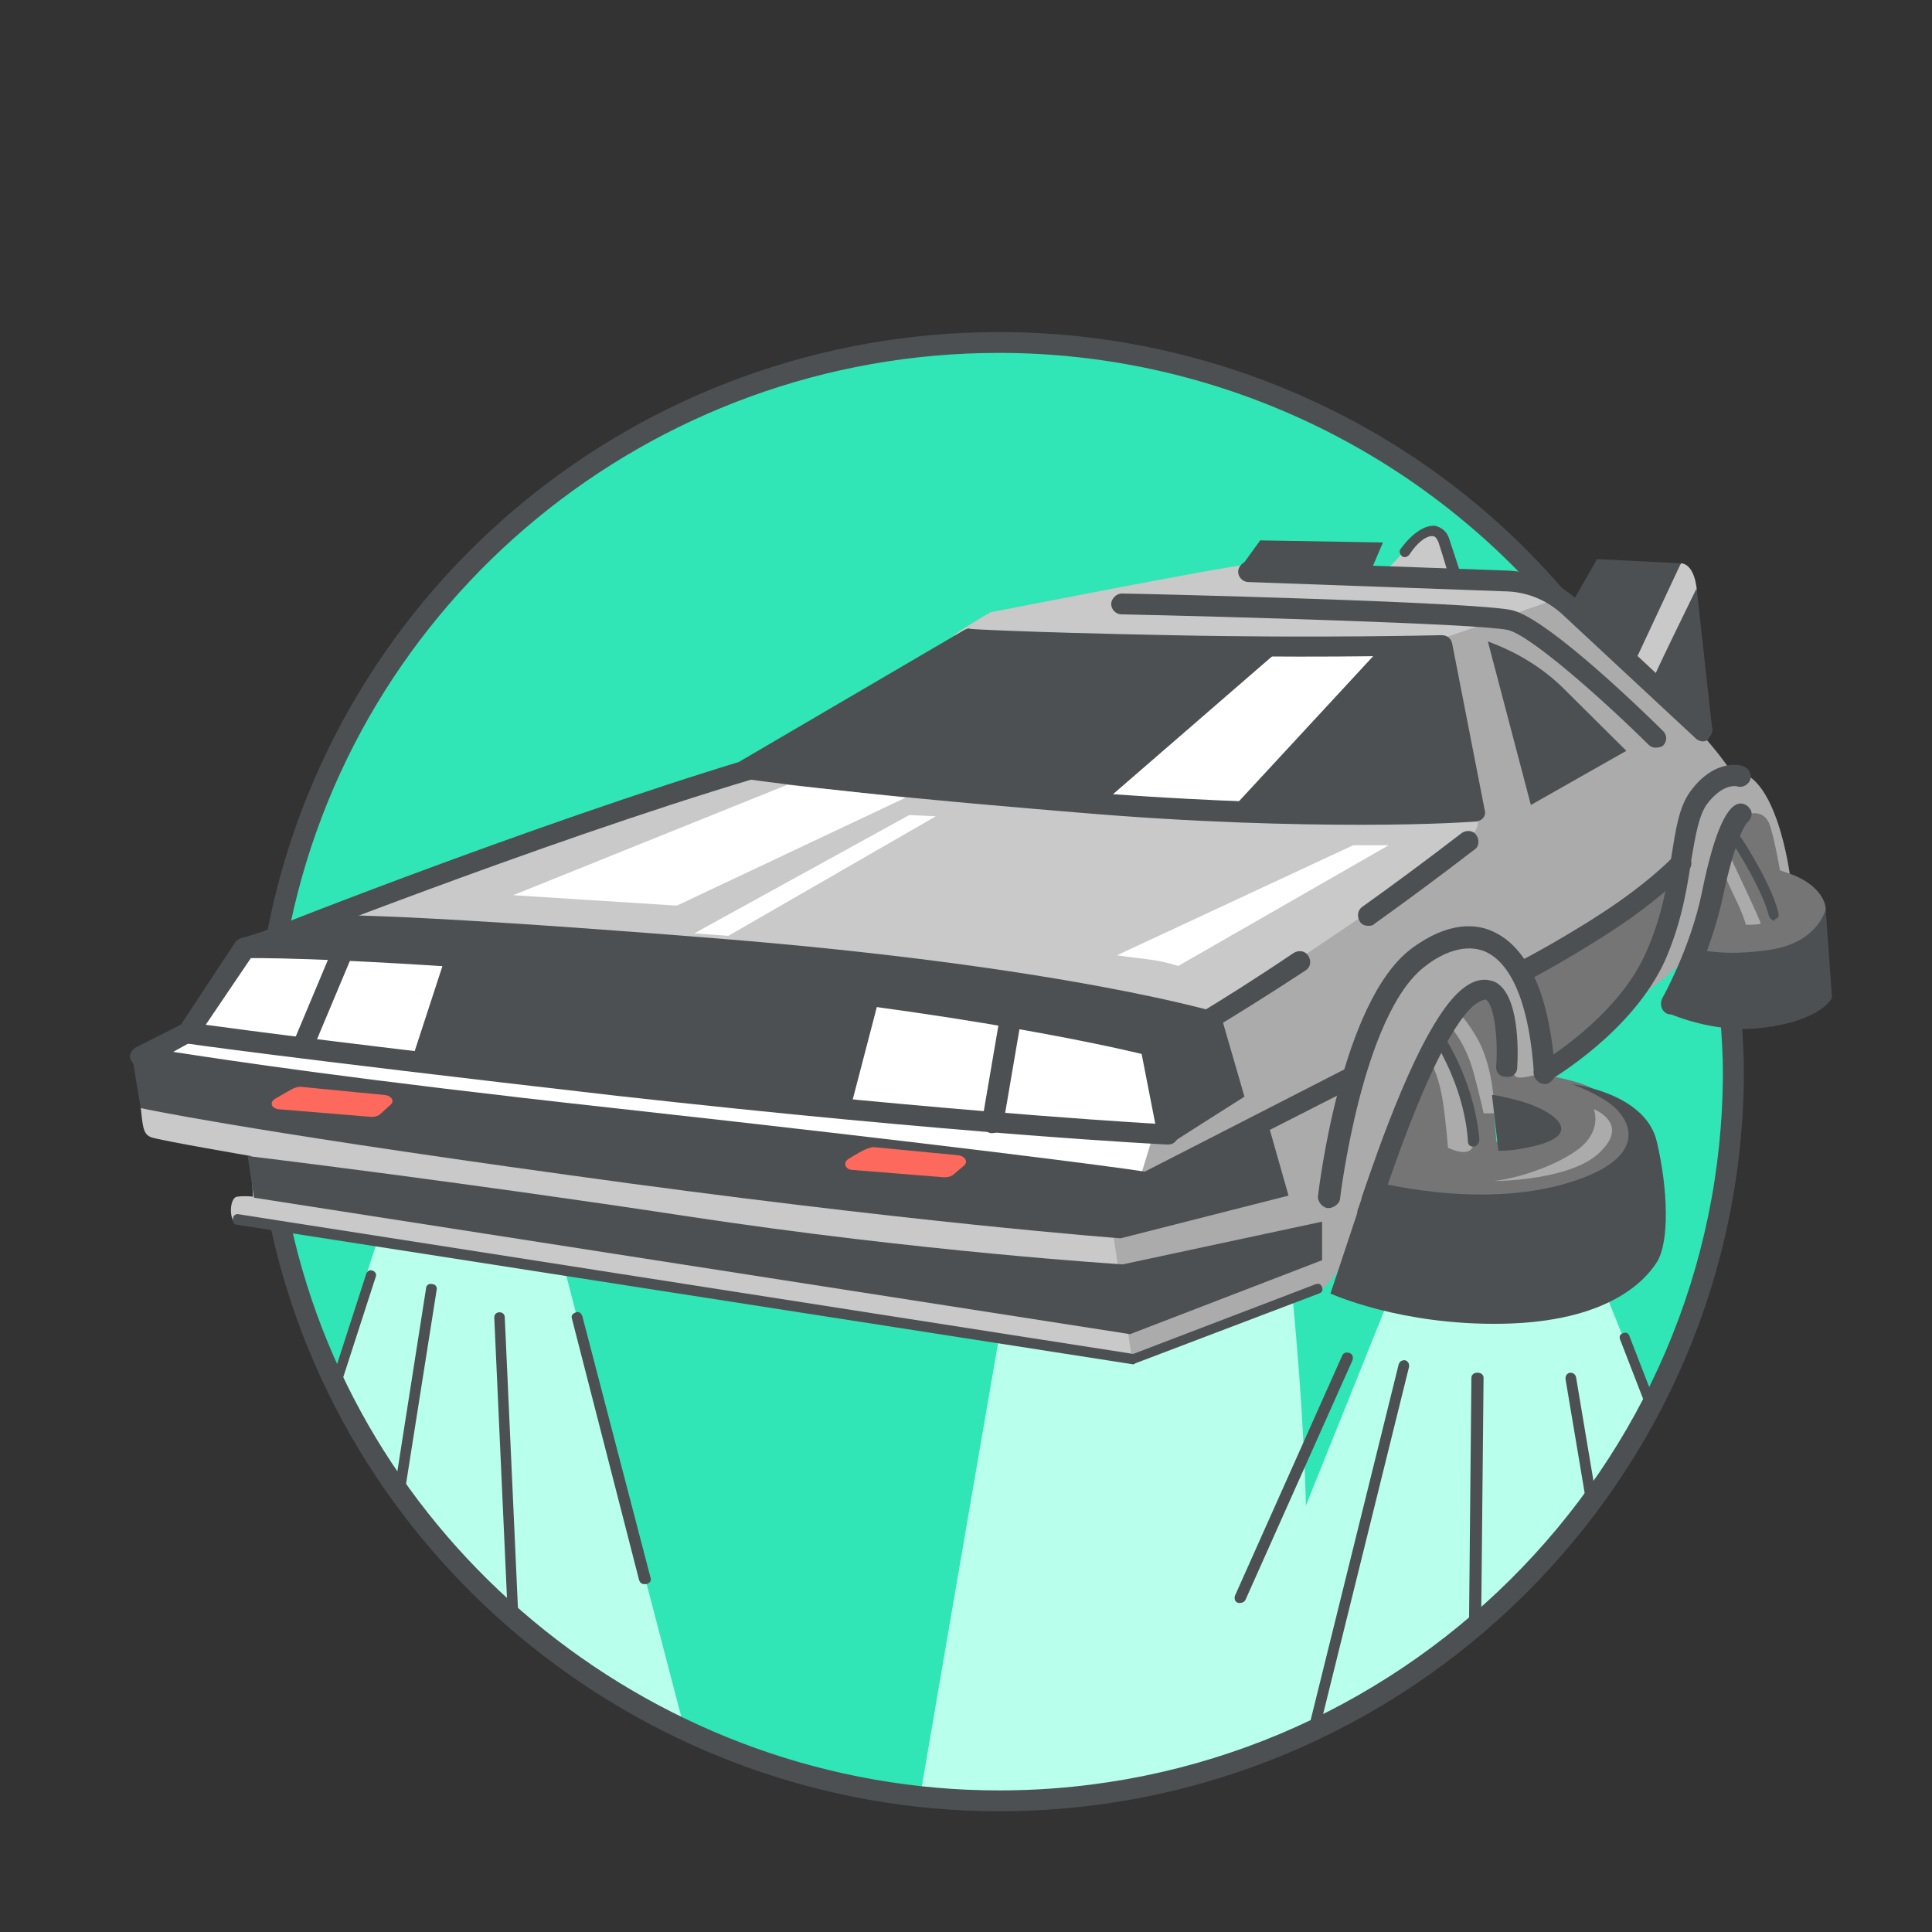 <svg xmlns="http://www.w3.org/2000/svg" width="64" height="64" viewBox="0 0 64 64">
  <rect x="0" y="0" width="64" height="64" fill="#333333" stroke="none"/>
  <g fill="none">
    <rect width="64" height="64" fill="#FFF" fill-opacity="0"/>
    <g transform="translate(4 11)">
      <path fill="#30E6B6" d="M28.882,0.483 C24.121,0.483 19.672,1.829 15.918,4.175 L13.659,5.797 C8.098,10.214 4.553,17.012 4.553,24.638 C4.553,37.992 15.432,48.793 28.882,48.793 C42.333,48.793 53.212,37.992 53.212,24.638 C53.212,11.284 42.298,0.483 28.882,0.483 Z"/>
      <path fill="#B8FFEC" d="M31.837 17.978C31.663 18.151 26.449 48.689 26.449 48.689 26.449 48.689 34.409 49.207 37.849 47.102 41.29 44.997 37.432 20.911 37.432 20.911L31.837 17.978zM14.598 30.642L18.664 46.239C18.664 46.239 13.173 43.341 10.809 40.546 8.446 37.751 6.916 34.956 6.916 34.956L8.654 29.642 14.598 30.642z"/>
      <path fill="#B8FFEC" d="M42.333,31.229 L35.66,47.827 C35.66,47.827 43.237,44.756 46.573,41.201 C49.91,37.647 50.744,35.715 50.744,35.715 L48.867,31.056 L42.333,31.229 Z"/>
      <polygon fill="#FFF" points="23.565 25.673 24.677 21.67 33.957 23.189 34.826 26.536"/>
      <path fill="#FFF" d="M2.607,22.533 C2.537,22.361 4.275,20.394 4.275,20.394 L11.296,20.773 L10.01,24.362 L2.537,23.223 L2.607,22.533 Z"/>
      <path fill="#C9C9C9" d="M0.66,25.673 C0.73,26.294 0.73,26.57 1.008,26.674 C1.286,26.777 4.31,27.295 4.31,27.295 L4.379,28.641 C4.379,28.641 4.136,28.606 3.858,28.641 C3.58,28.675 3.58,29.504 3.858,29.538 C4.136,29.573 33.54,33.989 33.54,33.989 L32.845,28.02 L33.783,28.158 L34.2,26.708 C34.2,26.708 13.103,24.707 9.662,24.155 C6.221,23.603 2.259,23.051 2.19,23.085 C2.12,23.12 0.799,23.982 0.799,23.982 L0.66,25.673 Z"/>
      <path fill="#FFF" d="M1.112,23.741 L2.885,23.12 C2.885,23.12 14.493,24.811 18.316,25.259 C22.14,25.708 34.478,26.57 34.478,26.57 C34.478,26.57 34.895,26.812 34.478,27.468 C34.061,28.123 33.331,28.123 33.331,28.123 C33.331,28.123 7.368,25.328 7.264,25.294 C7.16,25.259 0.938,24.086 0.938,24.086 L1.112,23.741 Z"/>
      <path fill="#C9C9C9" d="M49.771 10.87C50.466 9.455 51.682 7.661 51.682 7.661 51.682 7.661 52.099 7.626 52.204 8.489 52.308 9.351 51.022 11.905 51.022 11.905L49.771 10.87zM41.673 8.109C42.437 7.454 42.785 6.832 43.202 6.66 43.654 6.487 43.793 6.97 43.932 7.454 44.071 7.937 44.384 8.247 44.384 8.247L41.812 8.075 41.673 8.075 41.673 8.109z"/>
      <path fill="#C9C9C9" d="M27.596,10.042 C28.083,9.696 28.813,9.282 28.813,9.282 C28.813,9.282 36.737,7.73 37.154,7.73 C37.571,7.73 46.399,8.109 46.99,8.454 C47.616,8.799 47.477,8.868 47.477,8.868 C47.477,8.868 43.654,10.352 43.584,10.352 C43.515,10.352 27.596,10.042 27.596,10.042 Z"/>
      <path fill="#FFF" d="M32.184,15.321 L37.537,10.352 L42.715,10.594 L38.684,15.321 C38.684,15.321 36.876,15.908 36.737,15.908 C36.633,15.873 32.601,15.666 32.601,15.666 L32.184,15.321 Z"/>
      <path fill="#757575" d="M41.812,27.916 C41.951,27.226 42.402,26.605 42.402,26.605 C42.402,26.605 45.287,26.846 46.26,26.846 C47.199,26.846 45.635,25.673 45.079,25.466 C44.523,25.259 44.731,24.707 44.974,24.535 C45.218,24.362 47.929,24.535 48.867,25.121 C49.805,25.708 51.091,27.192 50.57,28.192 C50.049,29.193 45.809,31.367 45.809,31.367 C45.809,31.367 42.541,30.504 42.298,30.021 C42.055,29.538 42.298,29.814 42.298,29.814 L41.812,27.916 Z"/>
      <path fill="#757575" d="M45.635,24.535 C45.635,24.535 46.017,23.913 45.913,22.74 C45.809,21.567 45.113,21.498 44.14,22.533 C43.167,23.568 42.472,25.363 41.812,27.019 L42.507,26.846 C43.167,27.192 45.6,27.157 45.6,27.157 L45.391,24.673 L45.635,24.535 Z"/>
      <path fill="#ABABAB" d="M43.932 22.878C44.384 23.361 44.662 23.948 44.835 24.604 45.009 25.259 45.148 25.88 45.148 25.88L45.496 25.88C45.496 25.88 45.53 24.535 44.974 23.465 44.384 22.43 44.175 22.499 44.175 22.499L43.932 22.878zM43.306 24.017C43.515 24.362 43.688 24.811 43.793 25.466 43.897 26.122 43.966 27.019 43.966 27.019 43.966 27.019 44.974 27.537 44.801 26.605 44.627 25.673 43.758 23.396 43.619 23.43 43.48 23.43 43.306 24.017 43.306 24.017z"/>
      <path fill="#ABABAB" d="M35.486,23.12 L36.39,25.225 L35.034,26.191 L34.2,26.605 L33.713,28.192 L32.845,29.676 L33.505,34.058 L39.066,31.954 C39.066,31.954 39.761,32.023 40.317,31.091 C40.873,30.159 43.098,23.879 43.932,22.947 C44.766,22.015 45.67,21.636 45.913,23.12 C46.156,24.604 45.982,24.776 46.573,24.673 C47.164,24.569 48.172,24.224 49.284,22.947 C50.362,21.636 51.613,21.601 52.412,19.669 C53.212,17.737 52.864,17.668 53.212,16.943 C53.559,16.218 53.038,16.563 53.698,17.115 C54.324,17.668 54.324,18.082 54.324,18.082 L55.297,18.013 C55.297,18.013 54.845,14.424 53.351,14.562 C53.351,14.562 52.76,13.63 51.682,12.63 C49.84,10.87 47.303,8.937 47.303,8.937 L43.793,10.145 L44.905,16.287 L35.486,23.12 Z"/>
      <path fill="#757575" d="M53.455 16.322C53.872 15.804 54.463 15.804 54.637 16.356 54.81 16.908 54.984 17.944 54.984 17.944L54.22 17.737 53.455 16.322zM46.26 21.291L51.578 17.633C51.578 17.633 51.404 19.393 50.813 20.773 50.223 22.154 48.207 23.81 47.72 24.12 47.234 24.396 47.199 23.568 47.06 23.016 46.921 22.464 46.26 21.291 46.26 21.291z"/>
      <path fill="#757575" d="M52.134,20.566 C52.134,20.566 54.289,20.911 55.158,20.566 C56.027,20.221 56.479,19.393 56.479,19.117 C56.479,18.806 56.166,18.254 55.297,17.944 C54.428,17.633 54.046,17.633 54.046,17.633 C54.046,17.633 54.428,18.461 54.671,18.979 C54.915,19.496 54.498,19.635 53.837,19.635 C53.177,19.635 52.655,19.531 52.655,19.531 L52.134,20.566 Z"/>
      <path fill="#757575" d="M52.655,18.841 C53.073,17.219 53.212,16.184 53.941,17.357 C54.671,18.53 55.401,19.704 54.324,19.945 C53.212,20.221 52.516,19.773 52.516,19.773 L52.655,18.841 Z"/>
      <path fill="#ABABAB" d="M53.003,17.633 C53.003,17.633 53.073,17.909 53.455,18.703 C53.733,19.255 53.837,19.635 53.837,19.635 C53.837,19.635 54.254,19.635 54.324,19.6 C54.359,19.565 53.316,17.392 53.212,17.15 C53.107,16.908 53.003,17.633 53.003,17.633 Z"/>
      <path fill="#C9C9C9" d="M7.681,19.082 C9.662,18.323 22.279,14.079 22.279,14.079 C22.279,14.079 25.754,14.907 30.238,15.528 C34.721,16.149 44.245,15.908 44.245,15.908 C44.245,15.908 45.982,15.873 44.036,17.323 C42.09,18.772 35.486,23.12 35.486,23.12 C35.486,23.12 26.206,20.601 18.455,20.049 C10.705,19.496 6.152,19.669 6.152,19.669 L7.681,19.082 Z"/>
      <path fill="#4D5052" d="M29.091 49C17.552 49 7.403 40.891 4.97 29.676 4.935 29.504 5.213 29.676 5.387 29.642 5.561 29.607 5.63 29.538 5.63 29.538 7.994 40.408 17.865 48.31 29.091 48.31 42.298 48.31 53.073 37.613 53.073 24.5 53.073 23.982 53.038 23.43 53.003 22.913 53.003 22.706 53.142 22.568 53.316 22.533 53.524 22.533 53.663 22.671 53.698 22.844 53.733 23.396 53.768 23.948 53.768 24.465 53.768 37.992 42.68 49 29.091 49zM5.179 20.394C5.144 20.394 5.144 20.394 5.109 20.394 4.935 20.359 4.796 20.187 4.831 19.98 7.021 8.385 17.204 0 29.091 0 36.112 0 42.82 2.968 47.477 8.178 47.651 8.385 47.859 8.592 48.033 8.799 48.172 8.937 48.137 9.179 47.998 9.282 47.859 9.42 47.859 9.213 47.72 9.075 47.546 8.868 47.129 8.834 46.955 8.627 42.402 3.589 35.903.69 29.091.69 17.552.69 7.646 8.868 5.526 20.083 5.491 20.256 5.318 20.394 5.179 20.394z"/>
      <g fill="#4D5052" transform="translate(0 6.211)">
        <path d="M34.687 20.704C34.687 20.704 34.687 20.704 34.687 20.704 34.617 20.704 27.77 20.359 16.37 19.082 4.97 17.771 2.19 17.357 2.19 17.357 2.085 17.323 1.981 17.254 1.912 17.15 1.877 17.046 1.877 16.908 1.946 16.805L3.788 14.01C3.858 13.906 3.962 13.872 4.066 13.837 4.171 13.837 6.534 13.699 16.822 14.562 27.979 15.459 34.13 17.046 34.2 17.081 34.339 17.115 34.443 17.219 34.443 17.357L35.034 20.29C35.069 20.394 35.034 20.497 34.965 20.566 34.895 20.67 34.791 20.704 34.687 20.704zM2.815 16.736C4.066 16.908 7.716 17.392 16.44 18.392 26.171 19.496 32.566 19.911 34.27 20.014L33.818 17.702C32.671 17.426 26.727 16.08 16.787 15.252 8.029 14.527 5.005 14.527 4.31 14.527L2.815 16.736zM41.116 10.111C38.857 10.111 35.625 10.042 31.593 9.696 23.217 9.006 20.784 8.592 20.68 8.592 20.541 8.558 20.437 8.454 20.402 8.316 20.367 8.178 20.437 8.04 20.576 7.971L27.944 3.658C28.013 3.623 28.083 3.589 28.152 3.623 28.152 3.623 29.577 3.727 34.756 3.83 39.657 3.934 43.723 3.83 43.758 3.83 43.932 3.83 44.071 3.934 44.105 4.106L45.183 9.627C45.218 9.731 45.183 9.835 45.113 9.904 45.044 9.973 44.94 10.007 44.835 10.007 44.801 10.007 43.515 10.111 41.116 10.111zM21.757 8.04C23.113 8.213 26.067 8.558 31.628 9.006 38.614 9.558 43.098 9.42 44.384 9.351L43.445 4.486C42.437 4.52 38.857 4.589 34.687 4.486 30.238 4.382 28.57 4.313 28.187 4.279L21.757 8.04z"/>
        <g transform="translate(20.506 3.796)">
          <path d="M18.004.414C16.857.414 15.536.38 14.18.38 8.932.242 7.577.173 7.577.173L.209 4.451C.209 4.451 2.641 4.865 11.087 5.556 11.4 5.59 11.678 5.59 11.991 5.625L18.004.414zM23.217.345C23.217.345 22.522.38 21.305.38L16.231 5.866C21.41 6.073 24.26 5.866 24.26 5.866L23.217.345z"/>
        </g>
        <path d="M33.991,22.292 C33.991,22.292 33.957,22.292 33.957,22.292 C33.887,22.292 28.083,21.498 16.266,20.187 C4.449,18.875 0.626,18.151 0.591,18.116 C0.452,18.082 0.348,17.978 0.313,17.84 C0.278,17.702 0.382,17.564 0.487,17.495 L2.051,16.701 C2.224,16.598 2.433,16.667 2.502,16.839 C2.572,17.012 2.537,17.219 2.363,17.288 L1.738,17.633 C3.51,17.909 7.855,18.565 16.335,19.496 C27.284,20.704 33.088,21.463 33.922,21.601 L40.456,18.254 C40.63,18.151 40.838,18.22 40.908,18.392 C41.012,18.565 40.943,18.772 40.769,18.841 L34.13,22.223 C34.096,22.292 34.026,22.292 33.991,22.292 Z"/>
        <path d="M0.382,17.806 L0.66,19.496 C0.66,19.496 3.788,20.187 14.771,21.705 C26.137,23.292 33.123,23.81 33.123,23.81 L38.684,22.395 L37.988,19.945 L33.991,21.981 C33.991,21.981 18.664,20.152 15.223,19.738 C11.782,19.324 0.382,17.806 0.382,17.806 Z"/>
        <path d="M34.895,20.601 C35.208,20.394 37.224,19.117 37.224,19.117 L36.424,16.356 C36.424,16.356 31.35,14.804 19.707,13.872 C8.063,12.94 6.36,13.113 6.36,13.113 L3.893,13.906 C3.893,13.906 10.635,14.424 18.455,15.011 C26.276,15.597 34.096,17.357 34.096,17.357 L34.895,20.601 Z"/>
        <path d="M28.882 20.325C28.848 20.325 28.848 20.325 28.813 20.325 28.639 20.29 28.5 20.118 28.535 19.911L29.16 16.253C29.195 16.08 29.369 15.942 29.577 15.977 29.751 16.011 29.89 16.184 29.855 16.391L29.23 20.049C29.195 20.187 29.056 20.325 28.882 20.325zM6.013 17.84C5.978 17.84 5.909 17.84 5.874 17.806 5.7 17.737 5.596 17.53 5.7 17.357L7.09 14.044C7.16 13.872 7.368 13.768 7.542 13.872 7.716 13.941 7.82 14.148 7.716 14.32L6.326 17.633C6.291 17.771 6.152 17.84 6.013 17.84zM9.627 17.944L10.844 14.217 25.163 15.701 24.155 19.565C24.155 19.565 19.533 19.117 15.675 18.668 11.817 18.22 9.627 17.944 9.627 17.944zM4.205 14.562C4.066 14.562 3.927 14.493 3.893 14.355 3.823 14.182 3.893 13.975 4.101 13.906 4.171 13.837 13.59 10.111 20.784 7.937 20.958 7.868 21.166 7.971 21.201 8.178 21.271 8.351 21.166 8.558 20.958 8.592 13.798 10.732 4.414 14.458 4.31 14.493 4.275 14.527 4.24 14.562 4.205 14.562zM41.325 13.458C41.221 13.458 41.116 13.423 41.047 13.32 40.943 13.147 40.977 12.94 41.116 12.837 42.229 12.043 43.341 11.215 44.418 10.387 44.557 10.283 44.801 10.283 44.905 10.456 45.009 10.594 45.009 10.835 44.835 10.939 43.758 11.767 42.646 12.595 41.534 13.389 41.464 13.458 41.395 13.458 41.325 13.458zM34.582 17.771C34.443 17.771 34.339 17.702 34.27 17.599 34.165 17.426 34.235 17.219 34.409 17.115 34.443 17.115 36.251 16.115 38.857 14.355 39.031 14.251 39.24 14.286 39.344 14.458 39.448 14.631 39.413 14.838 39.24 14.942 36.563 16.701 34.756 17.702 34.721 17.737 34.687 17.771 34.652 17.771 34.582 17.771zM40.004 22.809C40.004 22.809 39.97 22.809 39.97 22.809 39.796 22.775 39.657 22.602 39.657 22.43 39.691 22.154 40.421 15.977 42.75 14.217 44.001 13.285 44.94 13.389 45.496 13.665 46.295 14.044 47.303 15.149 47.512 18.323 47.512 18.53 47.373 18.668 47.199 18.703 46.99 18.703 46.851 18.565 46.816 18.392 46.677 16.184 46.121 14.735 45.218 14.32 44.523 14.01 43.723 14.389 43.202 14.804 41.116 16.391 40.387 22.499 40.387 22.533 40.352 22.671 40.178 22.809 40.004 22.809zM46.712 9.455L45.287 4.037C46.226 4.382 47.095 4.9 47.79 5.59L49.875 7.661 46.712 9.455z"/>
        <path d="M50.848 7.557C50.744 7.557 50.674 7.523 50.605 7.454 49.215 6.073 46.712 3.83 45.948 3.658 45.009 3.451 36.424 3.209 33.157 3.14 32.949 3.14 32.81 2.968 32.81 2.795 32.81 2.623 32.984 2.45 33.157 2.45 33.157 2.45 33.157 2.45 33.157 2.45 33.644 2.45 44.905 2.726 46.087 3.002 47.303 3.278 50.709 6.625 51.091 7.005 51.23 7.143 51.23 7.35 51.091 7.488 51.057 7.523 50.952 7.557 50.848 7.557zM46.573 15.252C46.434 15.252 46.33 15.183 46.26 15.08 46.156 14.907 46.226 14.7 46.399 14.596 46.434 14.596 48.241 13.63 49.666 12.63 50.744 11.87 51.439 11.18 51.439 11.146 51.578 11.008 51.787 11.008 51.926 11.146 52.065 11.284 52.065 11.491 51.926 11.629 51.891 11.663 51.161 12.388 50.049 13.182 48.589 14.217 46.782 15.183 46.712 15.218 46.677 15.252 46.608 15.252 46.573 15.252z"/>
        <path d="M47.164 18.668C47.06 18.668 46.921 18.599 46.851 18.496 46.747 18.323 46.816 18.116 46.99 18.013 47.025 18.013 49.597 16.494 50.535 14.32 51.057 13.147 51.23 12.077 51.37 11.146 51.509 10.283 51.613 9.524 51.995 9.006 52.829 7.868 53.733 8.144 53.768 8.178 53.941 8.247 54.046 8.454 53.976 8.627 53.907 8.799 53.698 8.903 53.524 8.834 53.524 8.834 53.073 8.73 52.551 9.42 52.273 9.8 52.169 10.456 52.03 11.249 51.891 12.181 51.717 13.32 51.161 14.596 50.084 16.977 47.407 18.53 47.303 18.599 47.268 18.634 47.199 18.668 47.164 18.668zM52.412 7.35C52.343 7.35 52.238 7.315 52.169 7.246L47.755 3.14C47.268 2.692 46.643 2.415 45.948 2.381L37.363 2.07C37.154 2.07 37.015 1.898 37.015 1.725 37.015 1.553 37.189 1.38 37.363 1.38L45.948 1.691C46.782 1.725 47.581 2.07 48.207 2.623L52.621 6.729C52.76 6.867 52.76 7.074 52.621 7.212 52.586 7.315 52.482 7.35 52.412 7.35z"/>
        <polygon points="47.998 2.899 48.902 1.311 51.682 1.449 50.084 4.865"/>
        <path d="M50.709,5.418 C50.674,5.383 52.204,2.277 52.204,2.277 L52.725,7.005 L50.709,5.418 Z"/>
        <polygon points="37.085 1.76 37.12 1.553 37.745 .69 41.812 .759 41.325 1.898"/>
        <path d="M51.37 16.391C51.3 16.391 51.265 16.391 51.196 16.356 51.022 16.253 50.987 16.046 51.057 15.873 51.057 15.873 51.995 14.217 52.377 12.354 52.829 10.111 53.246 9.593 53.49 9.455 53.663 9.351 53.872 9.42 53.976 9.593 54.08 9.731 54.011 9.938 53.872 10.042 53.837 10.076 53.49 10.525 53.073 12.492 52.655 14.458 51.717 16.149 51.648 16.218 51.613 16.322 51.509 16.391 51.37 16.391zM41.325 23.258C41.255 23.258 41.221 23.258 41.151 23.223 40.977 23.154 40.908 22.947 41.012 22.775 41.012 22.74 41.082 22.602 41.116 22.43 41.603 21.015 43.028 16.77 44.384 15.597 44.905 15.149 45.287 15.218 45.53 15.321 46.33 15.735 46.295 17.599 46.26 18.151 46.26 18.358 46.087 18.496 45.878 18.461 45.67 18.461 45.53 18.289 45.565 18.082 45.635 17.046 45.461 16.011 45.218 15.908 45.183 15.908 45.079 15.908 44.835 16.08 44.036 16.77 42.993 18.979 41.777 22.602 41.673 22.913 41.638 22.982 41.638 23.016 41.568 23.189 41.429 23.258 41.325 23.258zM4.205 21.084C4.205 21.084 11.087 21.912 18.803 23.085 26.519 24.258 33.192 24.673 33.192 24.673L39.796 23.258 39.796 24.535 33.435 26.985 4.414 22.464 4.205 21.084z"/>
        <path d="M41.325,21.877 C41.325,21.877 44.974,22.913 48.033,21.946 C50.779,21.084 50.014,19.738 49.145,19.22 C48.589,18.875 48.068,18.703 48.068,18.703 C48.068,18.703 50.501,18.979 50.883,20.601 C51.265,22.223 51.3,23.948 50.883,24.604 C50.466,25.259 49.215,26.57 45.809,26.639 C42.402,26.708 40.074,25.639 40.074,25.639 L41.325,21.877 Z"/>
        <path d="M45.635 20.911C45.948 20.911 46.26 20.877 46.573 20.808 48.728 20.394 47.373 19.531 46.33 19.255 45.287 18.979 45.426 19.082 45.426 19.082L45.635 20.911zM52.204 14.217C52.204 14.217 53.038 14.493 54.637 14.251 56.235 14.01 56.479 12.906 56.479 12.906L56.687 15.839C56.687 15.839 56.374 16.598 54.359 16.839 52.725 17.046 51.196 16.322 51.196 16.322L52.204 14.217zM54.776 13.285C54.706 13.285 54.637 13.216 54.602 13.147 54.359 12.146 53.212 10.421 53.177 10.387 53.107 10.318 53.142 10.214 53.212 10.145 53.281 10.076 53.385 10.111 53.455 10.18 53.49 10.249 54.671 11.974 54.915 13.044 54.949 13.147 54.88 13.216 54.776 13.251 54.81 13.285 54.81 13.285 54.776 13.285zM44.801 20.773C44.696 20.773 44.627 20.704 44.627 20.601 44.523 18.91 43.654 17.53 43.654 17.495 43.619 17.426 43.619 17.323 43.723 17.254 43.793 17.219 43.897 17.219 43.966 17.323 44.001 17.392 44.87 18.806 45.009 20.566 44.974 20.704 44.905 20.773 44.801 20.773 44.801 20.773 44.801 20.773 44.801 20.773zM33.54 27.985C33.505 27.985 33.505 27.985 33.54 27.985L3.858 23.361C3.754 23.361 3.684 23.258 3.719 23.154 3.719 23.051 3.823 22.982 3.927 23.016L33.54 27.64 39.587 25.328C39.691 25.294 39.761 25.328 39.796 25.432 39.83 25.535 39.796 25.604 39.691 25.639L33.609 27.951C33.574 27.985 33.54 27.985 33.54 27.985zM44.245 2.277C44.175 2.277 44.105 2.243 44.071 2.139 44.071 2.139 43.827 1.277 43.654.759 43.584.587 43.515.552 43.48.552 43.306.518 42.993.69 42.68 1.173 42.611 1.242 42.507 1.277 42.437 1.208 42.368 1.139 42.333 1.035 42.402.966 42.785.449 43.202.173 43.549.207 43.654.242 43.897.311 44.001.621 44.175 1.139 44.453 2.001 44.453 2.001 44.488 2.105 44.418 2.174 44.349 2.208 44.279 2.277 44.245 2.277 44.245 2.277zM39.518 40.27C39.518 40.27 39.483 40.27 39.483 40.27 39.379 40.235 39.344 40.166 39.344 40.063L42.333 27.985C42.368 27.882 42.437 27.847 42.541 27.847 42.646 27.882 42.68 27.951 42.68 28.054L39.691 40.132C39.691 40.235 39.622 40.27 39.518 40.27zM44.863 36.854C44.863 36.854 44.863 36.854 44.863 36.854 44.742 36.854 44.662 36.785 44.662 36.681L44.742 28.434C44.742 28.33 44.823 28.261 44.943 28.261 44.943 28.261 44.943 28.261 44.943 28.261 45.064 28.261 45.145 28.33 45.145 28.434L45.064 36.681C45.064 36.785 44.984 36.854 44.863 36.854zM48.693 32.54C48.624 32.54 48.52 32.471 48.52 32.402L47.859 28.468C47.859 28.365 47.894 28.296 47.998 28.261 48.102 28.261 48.172 28.296 48.207 28.399L48.867 32.333C48.867 32.437 48.798 32.506 48.693 32.54 48.693 32.54 48.693 32.54 48.693 32.54zM50.709 29.504C50.64 29.504 50.57 29.469 50.535 29.4L49.666 27.157C49.632 27.054 49.666 26.985 49.771 26.95 49.875 26.915 49.945 26.95 49.979 27.054L50.848 29.296C50.883 29.4 50.848 29.469 50.744 29.504 50.779 29.504 50.744 29.504 50.709 29.504zM9.21 32.54C9.21 32.54 9.21 32.54 9.21 32.54 9.071 32.54 9.037 32.437 9.037 32.333L10.114 25.466C10.114 25.363 10.218 25.294 10.323 25.328 10.427 25.328 10.496 25.432 10.462 25.535L9.384 32.368C9.384 32.471 9.315 32.54 9.21 32.54zM12.999 36.577C12.895 36.577 12.825 36.508 12.825 36.405L12.373 26.432C12.373 26.329 12.443 26.26 12.547 26.26 12.651 26.26 12.721 26.329 12.721 26.432L13.173 36.405C13.173 36.508 13.103 36.577 12.999 36.577 12.999 36.577 12.999 36.577 12.999 36.577zM17.343 35.266C17.274 35.266 17.204 35.232 17.17 35.128L14.945 26.467C14.91 26.363 14.98 26.294 15.084 26.26 15.188 26.225 15.258 26.294 15.293 26.398L17.552 35.059C17.587 35.163 17.517 35.232 17.413 35.266 17.378 35.266 17.378 35.266 17.343 35.266zM7.09 28.951C7.09 28.951 7.055 28.951 7.021 28.951 6.916 28.917 6.882 28.813 6.916 28.744L8.133 24.983C8.168 24.88 8.272 24.845 8.341 24.88 8.446 24.914 8.48 25.018 8.446 25.087L7.229 28.848C7.229 28.917 7.16 28.951 7.09 28.951z"/>
      </g>
      <path fill="#4D5052" d="M37.085,42.099 C37.05,42.099 37.05,42.099 37.015,42.099 C36.911,42.064 36.876,41.961 36.911,41.857 L40.456,33.92 C40.491,33.817 40.595,33.782 40.699,33.817 C40.804,33.851 40.838,33.955 40.804,34.058 L37.259,41.995 C37.224,42.064 37.154,42.099 37.085,42.099 Z"/>
      <path fill="#ABABAB" d="M45.496,28.123 C46.573,27.985 47.685,27.502 48.207,27.123 C49.11,26.501 48.798,25.742 48.798,25.742 C48.798,25.742 49.945,26.191 49.076,27.088 C48.172,28.123 45.496,28.123 45.496,28.123 Z"/>
      <polygon fill="#FFF" points="13 18.654 22.072 15 26 15.423 18.422 19"/>
      <polygon fill="#FFF" points="19 19.918 26.119 16 27 16.041 20.128 20"/>
      <path fill="#FFF" d="M33,20.645 C33,20.645 33.427,20.71 33.996,20.774 C34.565,20.839 35.028,21 35.028,21 L42,17 L40.826,17 L33,20.645 Z"/>
      <path fill="#FD6A5D" d="M24.111 27.39C24.387 27.22 24.594 27.098 24.732 27.049 24.801 27.024 24.869 27 24.938 27L27.731 27.268C27.973 27.293 28.076 27.488 27.938 27.61L27.559 27.927C27.49 27.976 27.387 28 27.283 28L24.249 27.756C24.007 27.756 23.904 27.512 24.111 27.39zM5.114 25.4C5.366 25.25 5.583 25.125 5.727 25.05 5.799 25.025 5.871 25 5.943 25L8.754 25.275C8.97 25.3 9.079 25.475 8.934 25.6L8.574 25.925C8.502 25.975 8.394 26 8.322 26L5.294 25.75C5.006 25.75 4.898 25.525 5.114 25.4z"/>
    </g>
  </g>
</svg>

